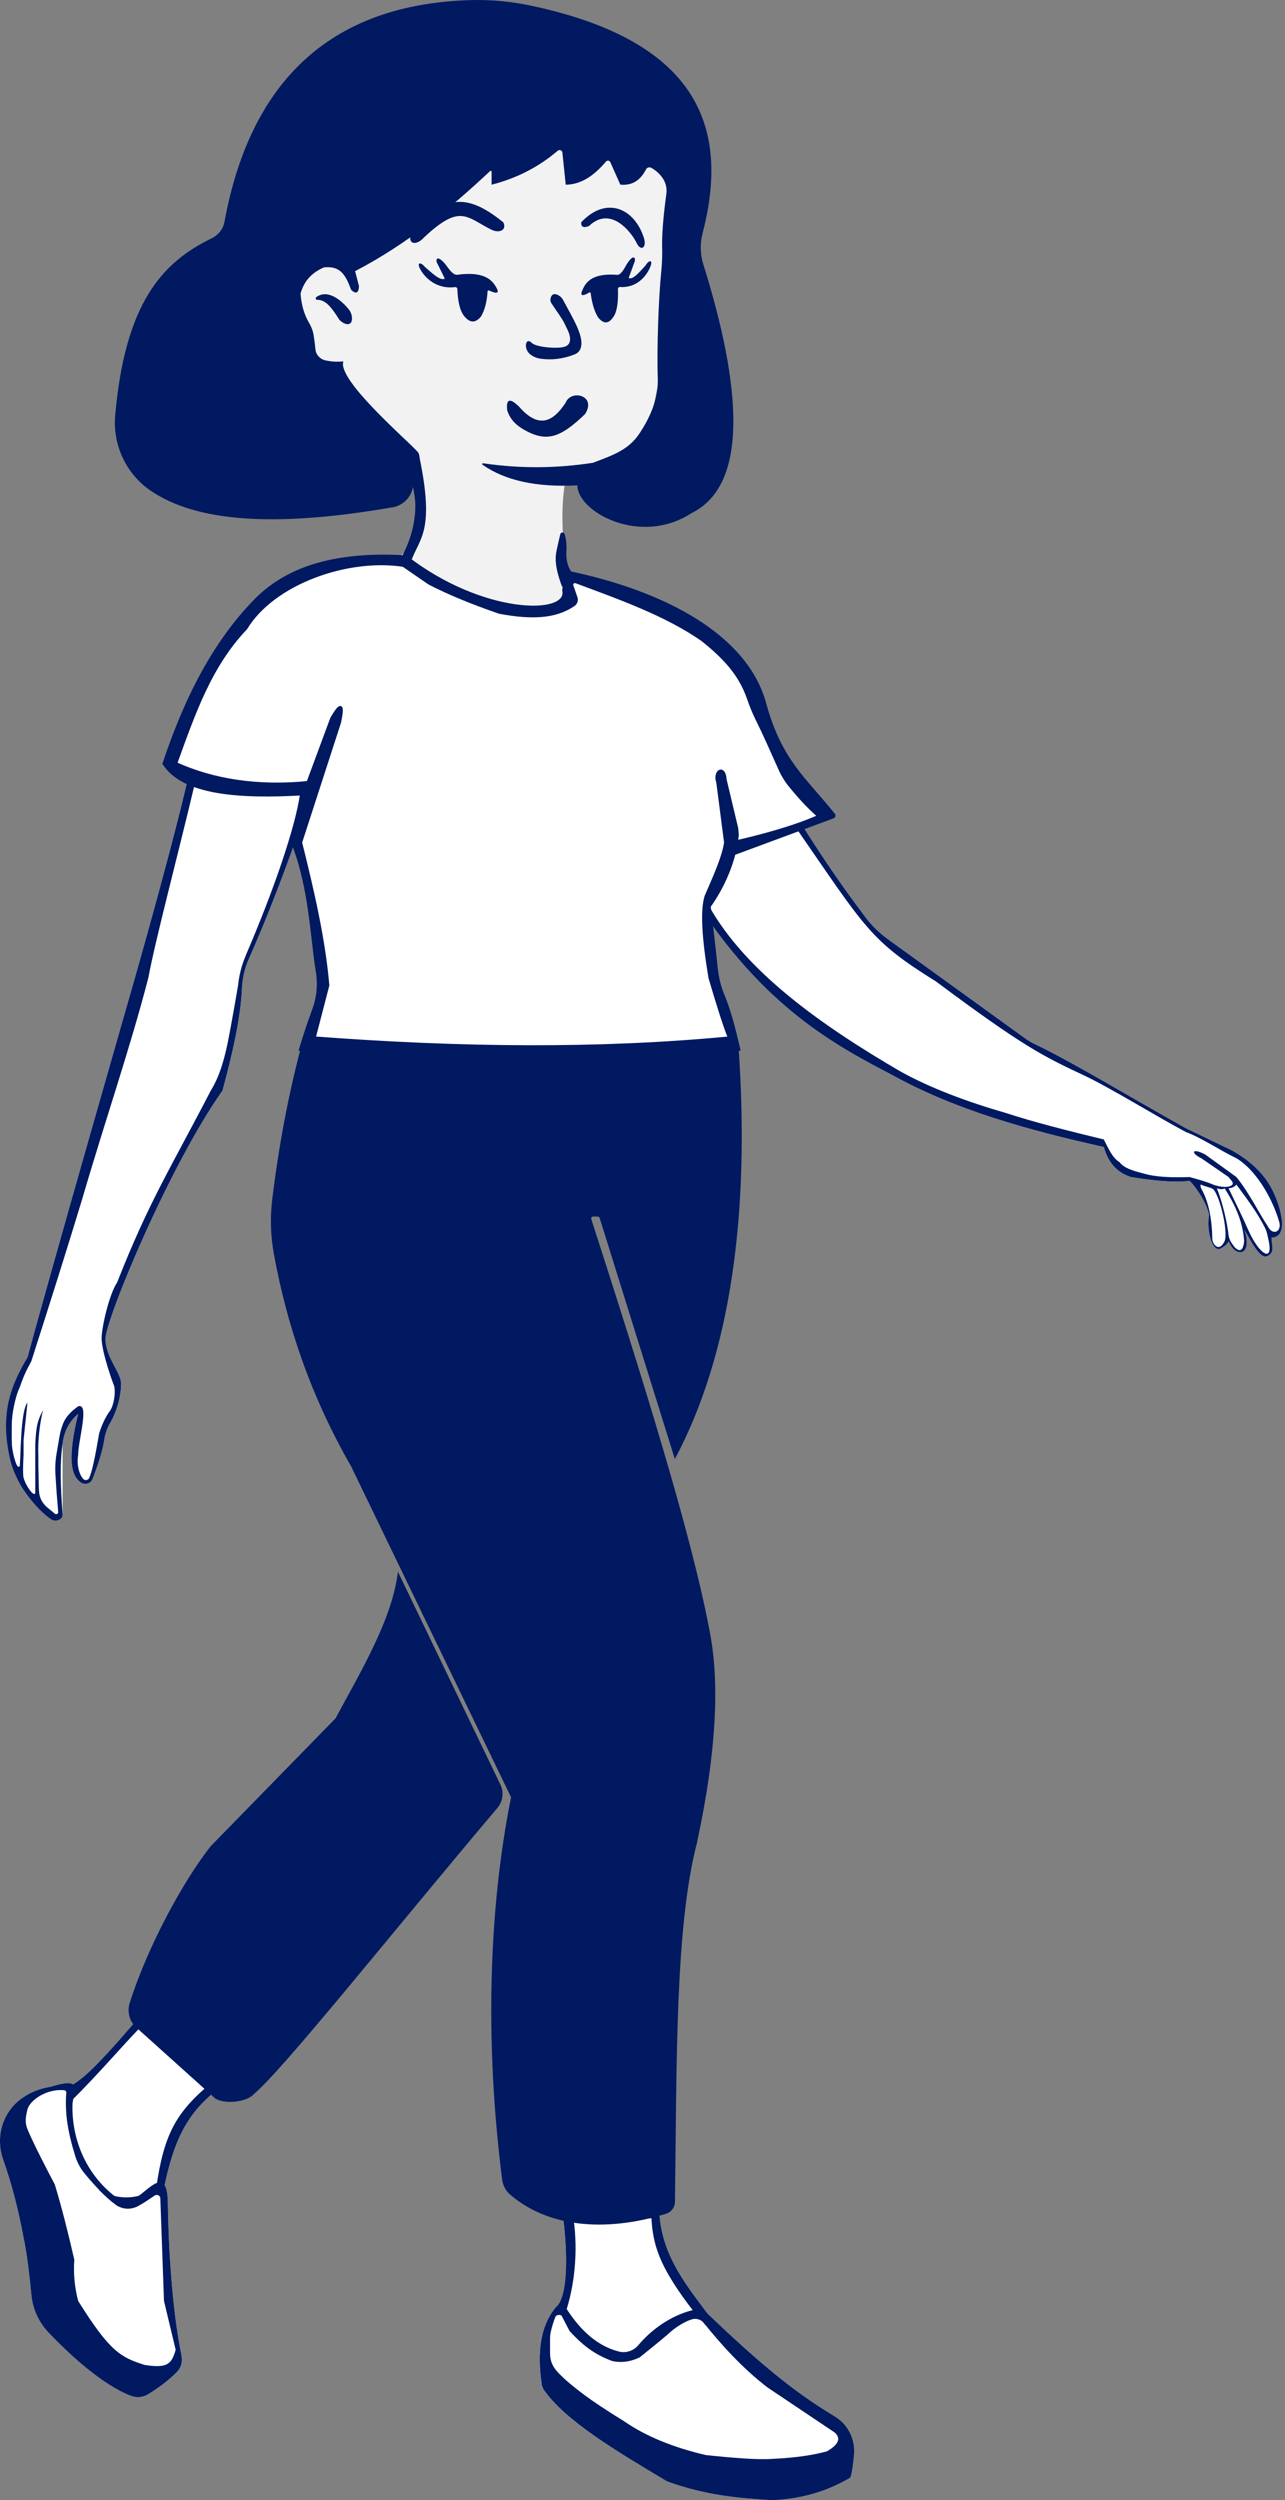 <svg width="415" height="807" viewBox="0 0 415 807" fill="none" xmlns="http://www.w3.org/2000/svg">
<rect x="0" y="0" width="415" height="807" fill="#808080" stroke="none"/>
<path d="M16.451 673.561C13.454 674.01 10.544 675.029 7.748 676.837C0.973 681.205 -1.584 689.576 1.036 697.014C3.844 704.961 6.01 713.321 7.61 722.081C8.731 727.128 9.637 735.136 10.179 740.802C10.62 745.376 12.61 749.671 15.846 753.044C22.03 759.511 32.849 769.74 42.383 773.343C44.171 774.023 46.186 773.841 47.811 772.858C51.249 770.771 54.423 768.405 57.181 765.614C58.516 764.268 59.032 762.351 58.654 760.518C55.405 744.77 54.372 723.731 54.209 711.161C54.045 698.591 47.962 706.999 44.045 709.244C43.995 709.268 43.944 709.305 43.881 709.329C41.715 710.567 38.97 710.372 37.017 708.856C27.748 701.637 23.151 690.535 23.403 679.336C23.491 675.745 27.748 669.909 16.426 673.561H16.451Z" fill="white"/>
<path d="M182.885 745.109C187.457 752.268 192.973 757.267 199.874 759.026C202.167 759.608 204.623 758.783 206.109 757C211.02 751.127 218.073 746.711 224.824 745.413C225.995 745.182 227.204 745.558 228.048 746.359C243.69 761.283 255.403 771.475 269.508 779.895C273.967 782.564 276.347 787.648 275.78 792.671C275.617 794.139 275.226 798.107 274.609 799.708C267.808 803.688 259.861 806.551 249.421 806.988C238.602 806.381 227.645 805.386 215.416 800.921C198.628 790.9 181.751 780.89 175.114 770.589C173.263 759.596 174.472 750.897 179.308 744.915C180.24 743.763 182.079 743.847 182.872 745.097L182.885 745.109Z" fill="white"/>
<path d="M102.08 251.305C96.803 268.206 89.032 289.876 80.355 309.52C79.007 312.553 78.289 315.792 78.138 319.08C77.71 328.556 75.103 339.998 71.853 352.01C54.486 376.579 34.07 426.021 34.07 432.088C34.07 438.154 39.108 443.008 39.108 446.648C39.108 450.287 37.798 456.621 34.07 461.583C33.693 466.534 32.03 470.853 29.033 478.194C23.567 477.672 20.972 473.462 25.254 456.354C22.484 458.696 20.67 461.838 20.217 466.06V488.846C20.242 490.12 17.698 489.732 16.438 489.113C11.187 486.529 9.814 480.644 5.104 474.554C0.872 458.113 1.325 453.927 8.882 438.154C16.01 411.595 42.546 319.226 42.886 318.037C42.886 318.037 56.942 269.08 61.778 246.452C72.861 250.347 88.024 252.688 102.08 251.305Z" fill="white"/>
<path d="M63.037 252.518C57.168 277.234 50.128 303.684 47.924 315.61C42.017 338.445 34.221 360.855 26.514 387.196C22.068 401.877 16.363 419.955 10.141 439.368C9.159 441.358 8.151 442.656 6.363 447.861C4.146 449.062 4.638 453.673 3.844 457.567C3.491 459.302 3.894 474.639 6.363 473.34C7.585 469.87 7.685 453.855 8.882 452.714C8.177 457.689 7.774 462.19 7.622 468.487C7.824 469.822 6.363 474.554 7.622 476.98C9.688 484.491 12.144 484.564 11.401 479.407V466.061C11.741 460.212 12.03 458.757 13.919 455.141C13.05 458.526 12.156 464.423 12.396 469.701C12.37 471.848 11.93 475.1 11.401 478.194C11.023 480.414 10.721 483.18 13.919 486.687L17.584 488.483C17.975 489.016 18.844 488.713 18.794 488.07C18.39 483.569 18.063 478.934 17.799 474.214C17.723 472.928 17.811 471.63 18.05 470.368C18.882 466.109 19.197 462.336 20.204 460.006C20.96 457.616 22.824 455.663 25.242 453.94C27.761 453.94 25.242 464.859 25.242 469.713C24.637 473.195 25.834 475.355 27.761 476.993C28.932 476.689 31.01 472.794 32.798 462.433C33.604 459.933 33.882 457.628 35.443 455.481C37.005 453.333 37.509 448.237 36.577 446.66C36.577 446.66 32.962 436.99 32.798 432.1C32.798 428.46 35.204 417.856 37.836 413.901C48.113 387.729 55.367 376.555 68.062 352.022C72.47 344.973 73.73 335.545 75.619 325.329L76.878 318.049C77.244 314.579 78.012 311.558 79.397 308.343C88.453 287.328 95.43 266.872 96.903 256.219C82.697 255.952 66.916 250.881 63.025 252.531L63.037 252.518Z" fill="white"/>
<path d="M46.904 648.724C36.929 661.185 28.982 669.326 20.204 675.963L21.463 699.015C32.987 713.442 44.133 717.215 52.949 706.295C56.98 686.628 62.697 679.76 73.856 671.643L46.904 648.736V648.724Z" fill="white"/>
<path d="M46.904 648.724C35.317 662.616 25.242 673.536 21.464 673.536V699.015C32.975 713.442 44.133 717.215 52.949 706.295C56.98 686.628 62.697 679.76 73.856 671.643L46.904 648.736V648.724ZM50.443 706.295C44.373 710.214 33.63 712.277 23.995 699.015L22.66 678.426C31.526 669.884 40.632 658.916 47.924 651.696L68.1 672.396C56.866 681.811 52.911 688.824 50.443 706.295Z" fill="#001961"/>
<path d="M8.882 680.816C7.622 685.669 8.63 686.604 10.141 690.11C12.068 694.272 14.751 699.501 17.698 705.082C20.015 712.762 22.068 720.928 23.995 729.348C23.68 733.838 24.083 738.29 25.254 742.695C35.556 759.208 39.108 760.894 46.665 763.321C54.221 764.534 55.405 762.933 56.74 758.468L52.962 742.695L51.778 709.535C51.74 708.637 50.708 708.128 49.939 708.637C48.252 709.766 46.312 711.124 44.398 712.144C42.156 713.321 39.398 713.126 37.383 711.622C33.806 708.965 30.481 705.349 27.383 701.612C25.96 699.901 24.902 697.924 24.272 695.812C22.106 688.581 20.846 682.223 21.413 675.477C21.451 675.065 21.149 674.689 20.721 674.652C14.965 674.131 9.7 677.892 8.882 680.816Z" fill="white"/>
<path d="M58.654 760.506C55.405 744.757 54.373 723.719 54.209 711.149C54.058 698.579 47.962 706.987 44.045 709.232C43.995 709.256 43.944 709.292 43.881 709.317C41.715 710.554 38.97 710.36 37.017 708.844C27.748 701.624 23.151 690.523 23.403 679.324C23.491 675.732 27.748 669.896 16.426 673.548C13.428 673.997 10.519 675.017 7.723 676.824C0.947 681.192 -1.609 689.564 1.01 697.002C3.819 704.949 5.985 713.309 7.585 722.069C8.706 727.116 9.612 735.124 10.154 740.79C10.595 745.364 12.585 749.659 15.821 753.032C22.005 759.499 32.824 769.727 42.358 773.331C44.146 774.01 46.161 773.828 47.786 772.846C51.224 770.759 54.398 768.393 57.156 765.602C58.491 764.255 59.007 762.338 58.629 760.506H58.654ZM46.665 763.321C39.108 760.894 35.557 759.208 25.254 742.695C24.083 738.291 23.68 733.838 23.995 729.348C22.068 720.928 20.015 712.763 17.698 705.082C14.751 699.501 12.068 694.272 10.141 690.11C8.63 686.604 7.622 685.669 8.882 680.816C9.7 677.892 14.952 674.143 20.721 674.653C21.149 674.689 21.451 675.077 21.413 675.478C20.846 682.224 22.106 688.581 24.272 695.813C24.902 697.924 25.96 699.902 27.383 701.612C30.494 705.349 33.806 708.965 37.383 711.622C39.398 713.127 42.156 713.321 44.398 712.144C46.312 711.137 48.252 709.778 49.939 708.637C50.708 708.128 51.74 708.637 51.778 709.535L52.962 742.695L56.74 758.468C55.405 762.933 54.221 764.534 46.665 763.321Z" fill="#001961"/>
<path d="M212.91 712.362H181.424C183.401 725.83 183.766 741.518 179.321 744.927C183.892 756.806 191.487 763.042 200.315 766.961C214.182 765.238 223.212 758.189 229.37 747.985C222.985 739.055 212.91 728.135 212.91 712.362Z" fill="white"/>
<path d="M212.91 712.362H181.424C183.401 725.83 183.766 741.518 179.321 744.927C183.892 756.806 191.487 763.042 200.315 766.961C214.182 765.238 223.212 758.189 229.37 747.985C222.985 739.055 212.91 728.135 212.91 712.362ZM182.683 746.335C185.391 738.254 186.814 727.14 185.202 716.002H210.391C210.58 720.358 211.411 724.41 212.91 728.135C215.101 733.656 219.131 739.807 224.244 746.335C211.298 768.453 194.686 769.533 182.683 746.335Z" fill="#001961"/>
<path d="M179.434 747.706C178.678 749.417 178.086 751.746 177.646 753.615V759.681C177.696 763.879 180.164 765.748 182.683 768.174C188.187 772.979 193.653 776.619 201.575 781.521C208.602 786.386 217.481 789.978 228.023 792.441C236.423 793.302 244.421 794.006 249.433 793.654C257.871 793.254 262.934 792.319 267.065 791.227C270.541 789.213 271.838 787.187 269.584 785.161L247.859 770.601C239.144 763.928 231.99 755.689 226.562 748.883C225.869 748.009 224.043 748.337 222.985 748.762C220.088 749.914 217.809 751.479 215.58 753.542C213.099 755.641 210.051 758.128 206.612 760.895C203.741 762.278 200.806 762.739 197.796 762.108C191.726 759.9 187.91 755.495 183.943 751.188L181.424 746.335C181.185 745.777 179.673 747.148 179.434 747.706Z" fill="white"/>
<path d="M269.521 779.895C255.415 771.475 243.703 761.283 228.061 746.359C227.217 745.546 225.995 745.182 224.824 745.4C218.073 746.699 211.02 751.115 206.121 756.988C204.635 758.771 202.179 759.596 199.887 759.014C192.985 757.255 187.469 752.256 182.897 745.097C182.104 743.847 180.265 743.763 179.321 744.915C174.61 750.751 173.338 759.184 175.001 769.812C175.076 770.322 175.265 770.807 175.555 771.244C182.482 781.314 198.993 791.118 215.428 800.921C227.658 805.386 238.615 806.381 249.433 806.988C259.874 806.551 267.821 803.688 274.622 799.708C275.239 798.107 275.629 794.139 275.793 792.671C276.372 787.648 273.992 782.552 269.521 779.895ZM267.065 791.227C262.934 792.319 257.871 793.253 249.433 793.654C244.421 794.006 236.423 793.302 228.023 792.44C217.481 789.977 208.602 786.386 201.575 781.521C193.653 776.619 188.187 772.979 182.683 768.174C180.164 765.748 177.696 763.879 177.646 759.681V754.876C177.646 754.003 177.746 753.141 177.96 752.292C178.351 750.727 178.842 749.028 179.434 747.694C179.673 747.136 181.197 746.978 181.424 747.536L183.943 752.389C187.91 756.696 191.726 759.887 197.796 762.096C200.806 762.727 203.741 762.265 206.612 760.882C210.063 758.116 213.111 755.629 215.58 753.53C217.847 751.419 220.164 749.841 223.149 748.676C224.509 748.143 226.335 748.579 227.229 749.696C232.569 756.332 239.496 764.183 247.859 770.589L269.584 785.148C271.838 787.175 270.541 789.201 267.065 791.215V791.227Z" fill="#001961"/>
<path d="M97.042 338.663C93.087 353.745 90.014 369.894 87.911 387.244C87.193 393.129 87.407 399.086 88.478 404.91C92.672 427.708 100.304 450.518 113.415 473.34L165.051 580.111C157.797 616.171 156.55 659.28 162.167 703.468C162.406 705.361 163.326 707.145 164.812 708.407C178.401 719.982 197.948 719.897 215.051 714.546C216.776 714.012 217.96 712.471 217.985 710.736C218.577 665.177 218.048 621.946 225.088 594.805C231.7 564.047 232.406 541.819 228.992 525.525C223.061 494.464 207.62 445.131 190.958 393.48C190.832 393.08 191.134 392.668 191.575 392.668H193.011C193.313 392.668 193.577 392.85 193.665 393.129L217.947 470.926C236.096 436.953 242.166 391.454 238.564 338.675H97.042V338.663Z" fill="#001961"/>
<path d="M44.587 654.924L69.335 677.176C72.118 679.311 79.637 678.583 81.929 675.963C91.425 668.064 127.382 622.856 160.429 583.8C162.457 581.579 162.872 578.388 161.474 575.743L128.515 507.313C126.639 522.746 116.601 539.332 108.364 554.632L68.062 595.884C59.196 607.12 47.811 627.928 41.892 646.467C40.909 649.561 41.955 652.91 44.574 654.924H44.587Z" fill="#001961"/>
<path d="M255.73 261.011C262.947 272.756 270.566 284.222 278.879 295.215C281.07 298.272 283.753 300.978 286.838 303.21L330.943 335.072C331.938 335.8 333.009 336.443 334.13 336.977C346.397 342.837 363.991 353.55 382.933 364.143L398.046 371.422C403.524 374.565 407.92 378.472 410.64 383.556C412.983 387.851 416.937 399.329 410.64 399.462C410.64 401.755 411.9 404.182 409.381 405.395C406.862 406.608 404.079 400.518 401.824 396.902C403.084 399.923 403.084 404.182 400.565 404.182C398.046 404.182 396.786 400.542 396.786 400.542C396.786 400.542 396.686 401.61 394.268 402.968C391.635 404.449 389.57 397.484 390.489 392.049C389.746 388.651 386.887 383.859 384.192 381.129C379.696 381.748 373.097 381.177 365.301 379.916C360.427 378.399 357.807 374.893 356.485 370.209C332.178 364.81 308.677 358.294 288.475 347.156C269.937 337.486 246.725 325.293 224.244 290.131C229.181 280.315 234.773 273.63 234.32 269.505L255.73 261.011Z" fill="white"/>
<path opacity="0.5" d="M387.958 383.665C387.706 383.24 387.555 382.148 387.958 382.379C388.915 382.925 390.326 383.058 391.509 383.665C393.399 384.247 396.786 396.902 395.527 400.542C394.494 402.847 392.983 403.126 391.925 401.27C391.648 400.785 391.509 400.214 391.509 399.644C391.409 392.316 389.885 386.965 387.958 383.665Z" fill="white"/>
<path opacity="0.5" d="M393.008 383.556C394.154 383.907 394.985 383.907 395.527 383.556C400.225 390.957 401.484 396.053 401.824 400.542C401.497 403.842 400.363 404.206 398.688 402.483C398.487 402.277 398.084 401.707 397.681 401.088C397.152 400.251 396.812 399.329 396.723 398.358C396.421 395.191 394.922 388.3 392.996 383.568L393.008 383.556Z" fill="white"/>
<path opacity="0.5" d="M396.786 383.556C397.794 383.459 398.676 383.143 399.305 382.342C402.189 386.322 405.955 391.066 408.663 396.587C409.179 397.642 409.343 398.807 409.607 399.947C411.497 408.089 406.522 404.825 403.084 396.89C401.597 393.468 399.205 388.542 396.786 383.543V383.556Z" fill="white"/>
<path d="M410.64 383.556C407.92 378.472 403.524 374.565 398.046 371.422L382.933 364.143C363.978 353.55 346.397 342.825 334.13 336.977C333.009 336.443 331.951 335.8 330.943 335.072L286.838 303.21C283.753 300.978 281.057 298.284 278.879 295.215C270.566 284.222 262.947 272.756 255.73 261.011L234.32 269.505C234.773 273.63 229.181 280.315 224.244 290.131C246.725 325.293 269.937 337.486 288.475 347.156C308.677 358.294 332.178 364.81 356.485 370.209C357.807 374.893 360.427 378.399 365.301 379.916C373.097 381.177 379.696 381.748 384.192 381.129C386.887 383.859 389.746 388.651 390.489 392.049C389.57 397.484 391.635 404.449 394.268 402.968C396.686 401.61 396.786 400.542 396.786 400.542C396.786 400.542 398.046 404.182 400.565 404.182C403.084 404.182 403.084 399.923 401.824 396.902C404.079 400.518 406.862 406.608 409.381 405.395C411.9 404.182 410.64 401.755 410.64 399.462C416.937 399.329 412.983 387.851 410.64 383.556ZM395.527 400.542C394.494 402.847 392.983 403.126 391.925 401.27C391.648 400.785 391.509 400.214 391.509 399.644C391.409 392.316 389.885 386.965 387.958 383.665C387.706 383.24 387.555 382.148 387.958 382.379C388.915 382.925 390.326 383.058 391.509 383.665C393.399 384.247 396.786 396.902 395.527 400.542ZM398.688 402.483C398.487 402.277 398.084 401.707 397.681 401.088C397.152 400.251 396.812 399.329 396.723 398.358C396.421 395.191 394.922 388.3 392.996 383.568C394.142 383.92 394.973 383.92 395.514 383.568C400.212 390.969 401.471 396.065 401.812 400.554C401.484 403.854 400.351 404.218 398.676 402.495L398.688 402.483ZM403.084 396.902C401.597 393.48 399.205 388.554 396.786 383.556C397.794 383.458 398.676 383.143 399.305 382.342C402.189 386.322 405.955 391.066 408.663 396.586C409.179 397.642 409.343 398.807 409.607 399.947C411.497 408.089 406.522 404.825 403.084 396.89V396.902ZM409.381 395.689C406.862 392.049 403.537 385.121 399.305 379.916L389.23 372.636C384.872 370.343 384.457 372.163 387.97 373.849L396.786 379.916C397.252 380.668 398.449 381.481 398.046 382.342C397.013 383.519 393.877 383.155 391.749 382.342C389.759 381.469 387.164 380.741 384.192 379.916C378.424 380.11 373.097 379.952 369.079 378.702C366.019 377.914 363.008 377.089 361.522 375.062C359.306 373.873 357.807 370.355 356.485 367.783C344.797 364.968 333.752 362.141 324.999 359.289C312.266 355.601 300.692 351.282 290.994 345.943C264.597 330.595 240.882 313.487 229.03 292.557L236.839 275.571L256.99 267.078C279.659 299.837 280.919 303.477 302.329 316.824C330.037 337.45 336.548 340.786 350.187 347.156C358.349 350.978 373.55 360.369 382.933 365.356C388.084 367.273 393.663 371.119 399.305 373.849C405.565 377.598 410.892 386.613 413.159 394.475C413.99 397.557 410.98 399.062 409.381 395.689Z" fill="#001961"/>
<path d="M61.778 246.452C56.942 269.08 42.886 318.037 42.886 318.037C42.546 319.226 16.01 411.595 8.882 438.154C3.68 446.927 -0.312 456.172 3.403 471.545C4.058 474.275 5.947 478.424 7.547 480.754C10.003 484.345 12.862 487.791 16.438 490.327C17.874 491.346 20.217 490.569 20.217 488.846C19.562 480.147 19.259 472.042 20.217 466.061C20.67 461.838 22.484 458.696 25.254 456.354C21.778 470.246 22.824 476.434 26.274 478.545C27.572 479.346 29.297 478.764 29.839 477.381C31.866 472.2 33.176 467.941 33.768 464.107C34.02 462.506 34.574 460.965 35.418 459.557C38.126 454.995 39.108 449.802 39.108 446.648C39.108 443.008 34.07 438.154 34.07 432.088C34.07 426.021 54.486 376.579 71.853 352.01C75.103 339.998 77.71 328.544 78.138 319.068C78.289 315.78 79.007 312.553 80.355 309.52C89.044 289.876 96.803 268.206 102.092 251.293C88.037 252.676 72.874 250.334 61.791 246.44L61.778 246.452ZM79.41 308.331C78.025 311.546 77.256 314.567 76.891 318.037L75.632 325.317C73.743 335.533 72.483 344.96 68.075 352.01C55.38 376.543 48.126 387.717 37.849 413.888C35.217 417.844 32.811 428.448 32.811 432.088C32.975 436.978 36.589 446.648 36.589 446.648C37.534 448.225 36.98 453.394 35.456 455.468C33.894 457.616 32.861 460.067 32.043 462.566C30.733 470.174 29.675 475.427 28.73 477.162C28.365 477.83 27.408 477.927 26.892 477.356C25.494 475.828 24.725 472.612 25.242 469.688C25.242 464.835 29.02 452.702 25.242 453.915C22.824 455.638 20.96 457.592 20.204 459.982C19.31 462.081 18.957 465.345 18.29 469.07C17.887 471.326 17.761 473.619 17.899 475.9C18.139 480.038 18.441 484.09 18.794 488.046C18.844 488.689 17.975 488.992 17.584 488.458L15.305 486.59C13.857 485.401 12.874 483.738 12.66 481.906C12.496 480.547 12.547 479.116 12.496 477.769C12.396 474.639 12.358 471.824 12.383 469.676C12.144 464.398 13.038 458.502 13.907 455.117C12.018 458.732 11.728 460.188 11.388 466.036V481.809C11.149 483.484 8.34 479.71 7.61 476.956C7.257 475.597 7.61 469.676 7.61 469.676V464.823C7.61 464.823 8.353 457.664 8.869 452.69C6.514 455.59 6.728 471.132 6.35 473.316C5.998 473.656 5.582 473.425 5.091 472.103C4.524 470.574 3.894 467.808 3.831 466.036C3.743 463.84 3.806 459.169 3.831 458.756C4.121 454.219 5.481 449.511 6.35 447.837C8.139 442.632 9.146 441.333 10.129 439.344C16.35 419.931 22.055 401.852 26.501 387.171C34.209 360.83 42.005 338.421 47.912 315.586C50.116 303.659 57.156 277.209 63.025 252.494C66.916 250.844 82.697 255.916 96.903 256.183C95.43 266.835 88.453 287.292 79.397 308.306L79.41 308.331Z" fill="#001961"/>
<path d="M128.528 179.72C129.434 180.642 130.404 181.552 131.399 182.426C136.802 187.145 143.389 191.089 149.938 193.066L166.311 197.92C173.905 199.521 180.064 197.204 183.943 191.853C181.789 177.536 180.58 164.214 182.885 153.852L208.073 146.572L215.428 109.348L217.947 59.602L197.796 43.829L153.716 41.403L105.858 70.522L86.966 100.855L113.415 132.401L132.306 146.961C136.047 167.296 133.477 178.009 128.528 179.72Z" fill="#F2F2F2"/>
<path d="M132.495 76.613C132.306 79.015 134.825 79.015 136.966 76.613C148.679 65.669 150.517 70.049 158.754 74.162C161.273 75.376 163.792 74.235 162.532 71.736C152.268 63.546 143.641 60.816 132.495 76.613Z" fill="#001961"/>
<path d="M187.721 71.736C187.595 73.264 188.451 73.653 190.24 72.949C194.824 68.532 199.9 70.352 204.119 75.994C204.723 76.795 205.227 77.681 205.68 78.567C206.99 81.224 209.043 79.938 207.884 76.577C204.761 67.161 195.769 63.218 187.734 71.724L187.721 71.736Z" fill="#001961"/>
<path d="M102.155 95.892C101.777 96.171 101.991 96.79 102.47 96.778C105.279 96.705 107.306 99.569 109.636 103.269C111.677 105.259 113.956 105.186 113.654 102.323C113.553 101.377 113.163 100.467 112.533 99.727C109.158 95.698 105.241 93.66 102.168 95.88L102.155 95.892Z" fill="#001961"/>
<path d="M137.344 86.295C135.908 84.415 134.183 84.487 136.084 87.508C137.457 89.68 140.933 93.405 146.991 92.677C147.356 92.629 147.684 92.92 147.696 93.272C147.86 97.094 148.464 100.26 149.938 102.068C151.537 103.985 153.25 104.543 155.152 102.372C155.316 102.177 155.467 101.971 155.58 101.741C156.827 99.399 157.268 96.754 157.469 94C157.482 93.793 157.709 93.672 157.91 93.757C161.134 95.213 161.26 94.303 160.026 92.35C157.721 88.431 152.986 87.97 147.432 88.71C145.845 88.504 144.573 86.125 143.653 85.07C140.857 81.855 140.631 84.208 141.235 85.021L143.653 89.923C142.23 90.882 139.082 87.703 137.356 86.283L137.344 86.295Z" fill="#001961"/>
<path d="M208.476 85.689C209.648 83.723 211.222 83.699 209.711 86.817C208.615 89.074 205.731 93.005 200.177 92.641C199.837 92.617 199.572 92.932 199.572 93.284C199.698 97.118 199.383 100.309 198.174 102.19C196.852 104.192 195.353 104.859 193.464 102.808C193.3 102.626 193.149 102.42 193.023 102.214C191.713 99.957 191.121 97.336 190.756 94.606C190.731 94.4 190.517 94.291 190.341 94.4C187.519 96.05 187.33 95.152 188.325 93.126C190.139 89.074 194.396 88.334 199.509 88.722C200.932 88.431 201.927 85.968 202.683 84.864C204.988 81.478 205.366 83.82 204.874 84.669L203.036 89.705C204.396 90.578 207.028 87.205 208.489 85.689H208.476Z" fill="#001961"/>
<path d="M178.086 97.882C177.784 97.421 177.658 96.851 177.797 96.329C178.137 94.958 178.955 94.594 180.253 95.249C180.945 95.601 181.512 96.172 181.865 96.839C185.19 103.112 189.169 109.275 187.305 112.891C186.953 113.57 186.323 114.104 185.593 114.383C181.726 115.912 178.036 116.276 174.497 115.767C173.225 115.585 172.028 115.051 171.071 114.226C169.044 112.478 169.724 108.657 171.751 110.683C173.3 112.224 181.071 112.685 182.683 111.775C182.683 111.775 185.29 111.023 183.477 106.849C183.389 106.642 182.948 105.757 182.394 104.58C181.55 102.808 180.026 100.819 178.086 97.882Z" fill="#001961"/>
<path d="M163.792 132.401C163.364 128.288 165.026 128.761 167.57 131.188C174.031 138.65 178.678 136.065 182.683 129.974C184.371 125.619 192.759 127.548 188.98 133.614C180.92 141.379 176.462 142.957 168.829 138.468C165.719 136.575 164.459 134.512 163.792 132.401Z" fill="#001961"/>
<path d="M52.962 246.452C59.171 255.988 76.765 257.469 98.301 256.158L94.523 271.931C99.813 285.108 102.017 297.471 103.44 307.882C104.12 312.832 103.264 320.743 101.475 325.438C99.976 329.369 98.503 333.822 97.042 338.663C153.981 342.376 202.696 342.958 238.564 338.663C236.914 331.468 235.239 325.475 233.526 321.422C232.28 318.462 231.562 315.331 231.234 312.152C230.605 306.013 229.849 299.425 228.992 292.558C236.801 281.553 240.441 269.165 235.844 254.035L238.098 274.358L269.584 263.438C259.924 251.281 252.04 245.857 246.914 227.039C240.995 205.309 214.698 191.246 183.552 184.755C183.086 184.658 182.633 184.974 182.595 185.423L182.053 190.555C183.943 199.133 155.694 198.89 131.047 179.72C111.639 178.592 94.876 181.722 83.188 193.066C69.372 206.862 60.015 225.292 52.962 246.452Z" fill="white"/>
<path d="M231.259 312.152C230.63 306.013 229.874 299.425 229.018 292.558C233.778 285.86 237.342 277.537 238.098 269.505L237.922 267.406L234.169 251.633C233.917 247.01 230.567 248.879 231.826 252.518L234.345 271.931C233.728 276.493 230.781 282.997 228.048 289.306C226.549 294.062 227.28 303.477 229.307 315.61C231.536 323.084 233.766 330.534 235.604 335.023C193.804 339.027 148.792 338.615 101.45 335.023L105.858 318.037C104.649 303.671 101.072 287.923 97.067 271.931L109.661 233.106C110.87 227.403 110.165 226.663 107.143 231.892L99.473 252.579C83.591 254.193 68.982 252.033 56.727 246.452C62.722 229.805 67.974 214.772 79.397 202.773C88.264 188.165 112.029 179.769 130.039 182.426C130.19 182.45 130.341 182.511 130.467 182.596L138.628 188.213C144.371 191.198 151.764 194.316 161.298 197.616C171.776 199.57 179.396 199.194 185.227 195.214C185.983 194.704 186.31 193.782 186.021 192.945L184.673 189.05C184.383 188.225 185.227 187.461 186.058 187.776C200.466 193.139 215.063 198.32 226.751 206.425C234.055 212.2 239.106 217.769 241.725 225.413C242.317 227.148 243.413 229.951 244.244 231.601C246.813 236.758 249.093 241.963 252.179 248.854C252.745 250.116 253.929 252.021 254.798 253.113C257.493 256.462 260.944 260.417 264.546 263.45C256.65 266.993 245.982 269.869 236.839 271.943V275.583L269.03 263.669C269.319 263.56 269.42 263.208 269.231 262.977C259.748 251.16 252.015 245.627 246.939 227.063C241.02 205.333 214.723 191.271 183.577 184.779C183.111 184.682 182.658 184.998 182.62 185.447L182.079 190.579C183.968 199.157 155.719 198.914 131.072 179.744C111.664 178.616 94.901 181.746 83.213 193.091C69.397 206.886 60.04 225.316 52.987 246.476C59.196 256.013 76.79 257.493 98.326 256.183L94.548 271.956C100.316 286.345 100.757 303.174 102.483 313.511C103.188 317.722 102.797 322.029 101.286 326.033C99.863 329.818 98.452 334.077 97.067 338.688C154.006 342.4 202.721 342.983 238.589 338.688C236.939 331.493 235.264 325.499 233.552 321.446C232.305 318.486 231.587 315.356 231.259 312.177V312.152Z" fill="#001961" stroke="#001961" stroke-miterlimit="10"/>
<path d="M132.81 181.03C135.429 173.702 140.442 171.627 135.518 147.834L131.047 150.601C135.719 160.331 134.812 170.026 129.787 179.72L132.81 181.03Z" fill="#001961"/>
<path d="M181.55 189.426C178.288 180.739 179.673 178.507 180.29 175.255L180.933 172.476C181.109 171.688 182.129 171.651 182.356 172.416C182.872 174.127 183.048 175.922 182.935 177.718C182.759 180.484 183.174 183.166 185.328 185.58L181.55 189.414V189.426Z" fill="#001961"/>
<path d="M126.664 163.753C87.458 170.559 63.025 168.084 48.793 158.475C40.645 152.979 36.35 143.527 37.206 133.978C40.431 97.834 52.32 84.706 68.327 76.941C70.493 75.885 72.067 73.944 72.483 71.651C81.614 21.941 110.984 1.157 152.155 0.029C158.804 -0.153 165.442 0.526 171.928 1.922C226.272 13.582 235.567 41.9 226.914 75.254C226.058 78.554 226.108 82.024 227.129 85.276C239.509 124.842 241.889 156.485 223.363 165.597C206.726 176.444 186.462 165.148 186.462 156.655C173.225 157.359 163.061 155.09 155.832 149.994C155.605 149.836 155.769 149.496 156.046 149.533C168.704 151.389 180.416 151.086 191.512 149.375C197.809 146.948 202.935 145.323 206.537 139.887C210.139 134.451 212.645 128.482 212.431 122.209C212.116 113.073 212.633 96.633 213.602 87.12C213.854 84.584 213.905 82.037 213.842 79.489C213.703 74.356 214.711 66.142 215.202 62.575C215.416 60.961 215.114 59.311 214.27 57.904C213.338 56.351 212.003 55.138 210.391 54.191C209.761 53.827 208.93 54.058 208.615 54.701C206.915 58.025 204.358 59.966 200.34 59.602L197.104 52.335C196.864 51.789 196.109 51.679 195.718 52.141C192.028 56.472 187.91 59.554 182.708 59.615L181.625 49.217C181.55 48.501 180.668 48.185 180.114 48.658C174.333 53.596 167.381 57.406 158.767 59.615V55.392C158.767 55.15 158.477 55.04 158.301 55.198C145.253 67.404 131.399 78.821 114.687 87.521L115.946 92.374C115.82 94.631 114.976 94.995 113.427 93.587C111.639 88.831 110.002 85.713 104.611 86.307C101.148 87.824 98.314 90.214 97.055 94.8C97.395 98.841 98.39 101.777 99.75 104.094C100.505 105.381 101.072 106.764 101.299 108.232C101.526 109.7 101.727 111.217 101.866 112.745C102.029 114.492 103.352 115.936 105.128 116.325C107.42 116.822 109.221 116.81 110.896 116.652C108.805 122.585 131.424 141.986 134.825 145.772C136.651 147.798 134.472 153.197 133.162 158.026C132.356 160.999 129.812 163.243 126.676 163.789L126.664 163.753Z" fill="#001961"/>
</svg>
